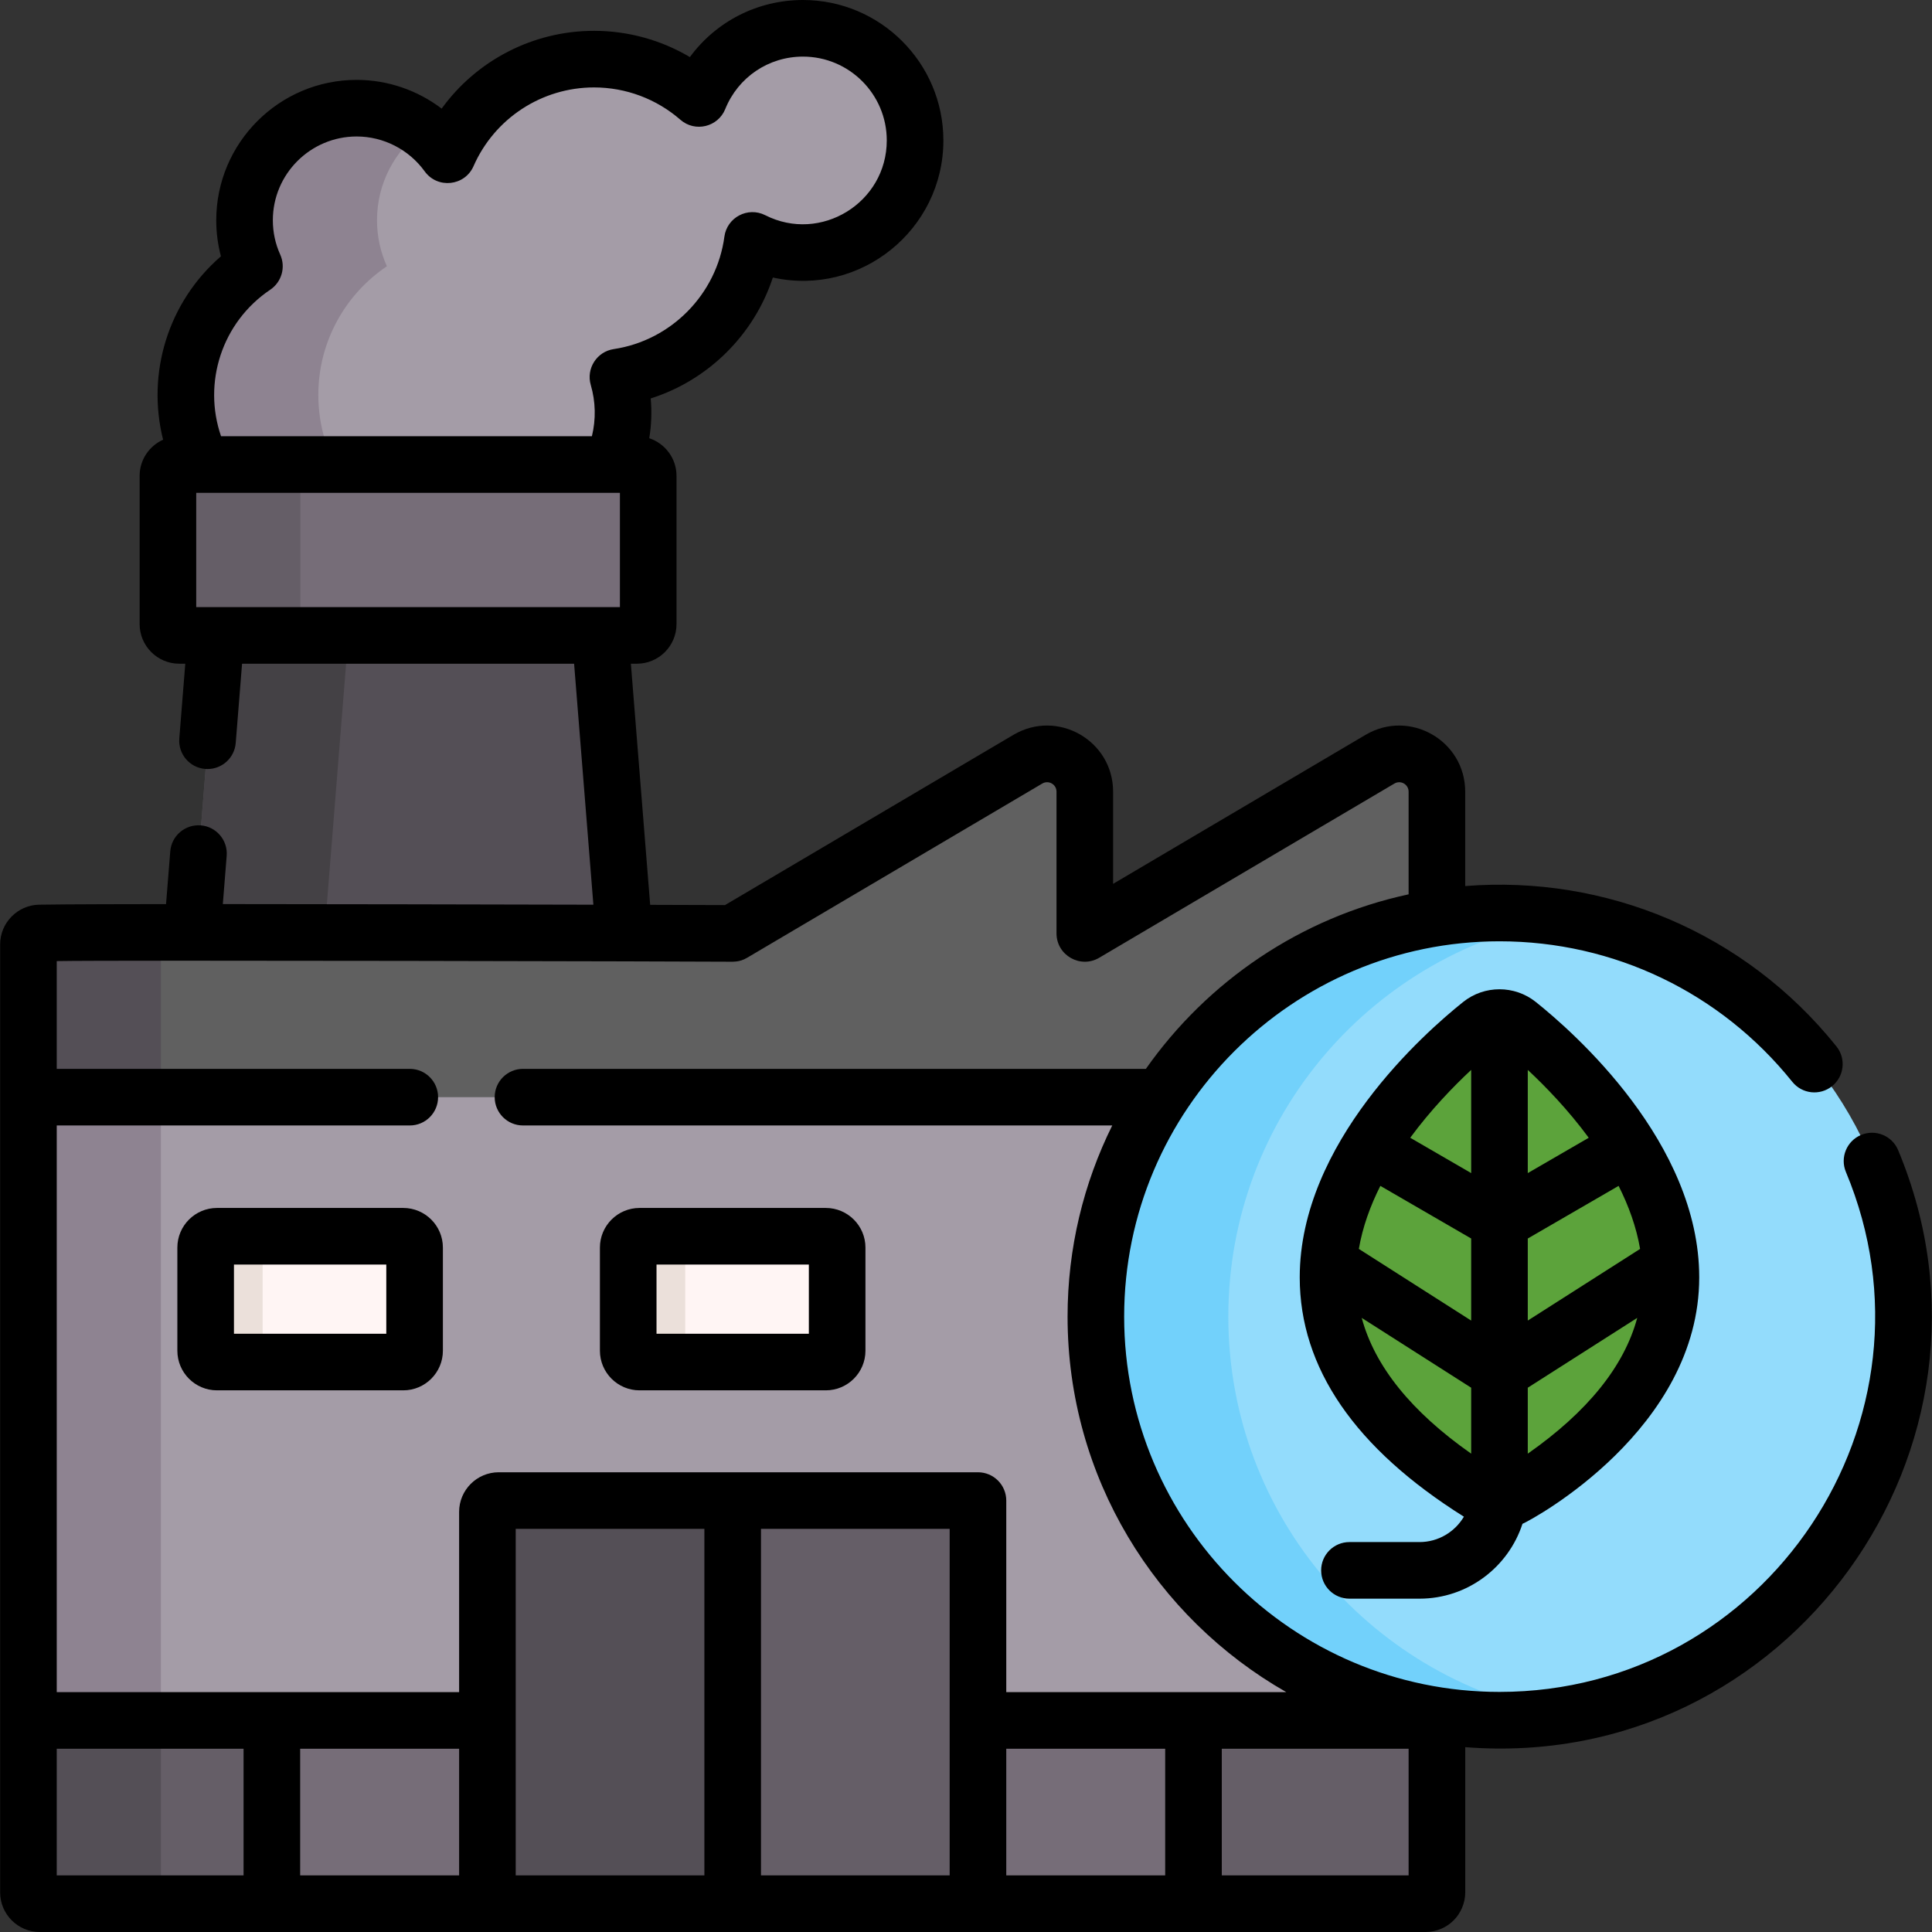<svg id="Layer_1" enable-background="new 0 0 512 512" height="512" viewBox="0 0 512 512" width="512" xmlns="http://www.w3.org/2000/svg"><rect x="0" y="0" width="512" height="512" fill="#333333" stroke="none"/><g><path d="m212.897 7.5c-12.476 0-23.149 7.694-27.55 18.593-7.444-6.488-17.168-10.427-27.818-10.427-17.347 0-32.25 10.43-38.804 25.357-5.394-7.482-14.179-12.357-24.107-12.357-16.407 0-29.708 13.301-29.708 29.708 0 4.345.941 8.468 2.617 12.188-10.96 7.378-18.171 19.898-18.171 34.104 0 22.689 18.393 41.083 41.083 41.083 8.824 0 16.991-2.791 23.687-7.526 5.078 3.068 11.031 4.835 17.396 4.835 18.609 0 33.695-15.086 33.695-33.695 0-3.276-.476-6.439-1.348-9.433 18.538-2.782 33.134-17.577 35.636-36.205 4.025 2.037 8.572 3.191 13.391 3.191 16.407 0 29.708-13.3 29.708-29.708 0-16.407-13.3-29.708-29.707-29.708z" fill="#a49ca7"/><path d="m171.884 327.388h-127.281l15.055-188.181h97.172z" fill="#544f56"/><path d="m99.91 58.37c0 4.35.94 8.47 2.62 12.19-10.96 7.38-18.17 19.9-18.17 34.11 0 16.42 9.64 30.6 23.57 37.17-5.31 2.51-11.24 3.91-17.49 3.91-22.69 0-41.08-18.4-41.08-41.08 0-14.21 7.21-26.73 18.17-34.11-1.68-3.72-2.62-7.84-2.62-12.19 0-16.4 13.3-29.7 29.71-29.7 6.55 0 12.6 2.12 17.5 5.7-7.4 5.4-12.21 14.14-12.21 24z" fill="#8e8391"/><path d="m94.66 139.21-15.06 188.18h-35l15.06-188.18z" fill="#444145"/><path d="m166.884 168.39h-117.281c-2.761 0-5-2.239-5-5v-35.284c0-2.761 2.239-5 5-5h117.281c2.761 0 5 2.239 5 5v35.284c0 2.762-2.238 5-5 5z" fill="#766d78"/><path d="m84.6 168.39h-35c-2.76 0-5-2.24-5-5v-35.28c0-2.76 2.24-5 5-5h35c-2.76 0-5 2.24-5 5v35.28c0 2.76 2.24 5 5 5z" fill="#655e67"/><path d="m380.9 290.76v208.74c0 2.761-2.239 5-5 5h-363.26c-2.761 0-5-2.239-5-5v-208.74l182.297-14.427z" fill="#a49ca7"/><path d="m104.972 360.955h-45.369c-2.761 0-5-2.239-5-5v-23.335c0-2.761 2.239-5 5-5h45.369c2.761 0 5 2.239 5 5v23.335c0 2.762-2.238 5-5 5z" fill="#fff5f4"/><path d="m216.955 360.955h-45.369c-2.761 0-5-2.239-5-5v-23.335c0-2.761 2.239-5 5-5h45.369c2.761 0 5 2.239 5 5v23.335c0 2.762-2.239 5-5 5z" fill="#fff5f4"/><path d="m74.6 360.96h-15c-2.76 0-5-2.24-5-5v-23.34c0-2.76 2.24-5 5-5h15c-2.76 0-5 2.24-5 5v23.34c0 2.76 2.24 5 5 5z" fill="#ebe0da"/><path d="m186.59 360.96h-15c-2.77 0-5-2.24-5-5v-23.34c0-2.76 2.23-5 5-5h15c-2.77 0-5 2.24-5 5v23.34c0 2.76 2.23 5 5 5z" fill="#ebe0da"/><path d="m207.85 277.68-165.21 13.08v213.74h-30c-2.761 0-5-2.239-5-5v-208.74l182.3-14.43z" fill="#8e8391"/><path d="m380.9 209.81v80.95h-373.26v-38.39c0-2.761 2.239-5 5-5h181.63l78.23-46.18c6.67-3.93 15.09.87 15.09 8.61v37.56l78.23-46.17c6.67-3.93 15.08.88 15.08 8.62z" fill="#606060"/><path d="m42.64 247.37v43.39h-35v-38.39c0-2.761 2.239-5 5-5z" fill="#544f56"/><path d="m380.904 455.929v43.571c0 2.761-2.239 5-5 5h-363.268c-2.761 0-5-2.239-5-5v-43.571z" fill="#655e67"/><path d="m72.152 455.929h244.237v48.571h-244.237z" fill="#766d78"/><path d="m256.27 397.67h-62v106.83h65v-103.83-3z" fill="#655e67"/><path d="m42.64 455.93v48.57h-30c-2.784 0-5-2.265-5-5v-43.57z" fill="#544f56"/><path d="m132.27 397.67c-1.66 0-3 1.34-3 3v103.83h65v-106.83z" fill="#544f56"/><circle cx="397.478" cy="348.914" fill="#93dcfc" r="106.961"/><path d="m414.977 454.45c-5.69.94-11.54 1.43-17.5 1.43-59.07 0-106.96-47.89-106.96-106.97 0-59.07 47.89-106.96 106.96-106.96 5.96 0 11.81.49 17.5 1.43-50.75 8.35-89.46 52.42-89.46 105.53 0 53.12 38.71 97.19 89.46 105.54z" fill="#72d1fb"/><path d="m442.637 343.76c-1.76 16.43-12.07 33.91-37.66 50.53-7.359 4.749-8.523 4.23-15-.01-25.16-16.33-35.54-33.49-37.55-49.68-.671-5.292-.483-11.058.8-17.12 1.22-5.8 3.32-11.35 5.95-16.58 2.28-4.55 4.96-8.85 7.81-12.82 8.06-11.23 17.45-19.92 22.99-24.59.99-.83 1.86-1.54 2.57-2.11 2.867-2.293 6.994-2.293 9.86 0 .71.57 1.58 1.28 2.57 2.11 5.51 4.65 14.85 13.28 22.88 24.43 2.85 3.97 5.54 8.26 7.84 12.8 2.54 5.03 4.6 10.37 5.86 15.94 1.37 6.064 1.654 11.779 1.08 17.1z" fill="#5ca33b"/><g><path d="m106.871 320.121h-49.369c-5.79 0-10.5 4.71-10.5 10.5v27.334c0 5.79 4.71 10.5 10.5 10.5h49.369c5.79 0 10.5-4.71 10.5-10.5v-27.334c0-5.79-4.71-10.5-10.5-10.5zm-4.5 33.334h-40.369v-18.334h40.369z"/><path d="m169.484 368.455h49.369c5.79 0 10.5-4.71 10.5-10.5v-27.334c0-5.79-4.71-10.5-10.5-10.5h-49.369c-5.79 0-10.5 4.71-10.5 10.5v27.334c0 5.79 4.711 10.5 10.5 10.5zm4.5-33.334h40.369v18.334h-40.369z"/><path d="m503.023 304.796c-1.598-3.822-5.989-5.621-9.813-4.027-3.821 1.598-5.625 5.991-4.027 9.813 27.348 65.419-21.021 137.794-91.807 137.794-54.844 0-99.462-44.618-99.462-99.461s44.618-99.461 99.462-99.461c30.313 0 58.597 13.573 77.6 37.238 2.594 3.231 7.316 3.747 10.543 1.152 3.23-2.593 3.746-7.313 1.152-10.543-24.375-30.357-61.203-45.419-98.376-42.488v-25.003c0-13.543-14.704-21.965-26.393-15.078l-66.918 39.497v-24.429c0-13.537-14.706-21.959-26.402-15.068l-76.444 45.125c-1.38-.014-3.335.002-5.944-.017l-13.893-.044-5.112-63.905h1.594c5.79 0 10.5-4.71 10.5-10.5v-39.284c0-4.646-3.036-8.59-7.225-9.97.577-3.493.708-7.032.384-10.544 15.257-4.836 27.382-16.875 32.371-32.046 23.243 5.123 45.192-12.684 45.192-36.337 0-20.518-16.692-37.21-37.21-37.21-12.071 0-23.073 5.725-29.967 15.125-7.638-4.525-16.404-6.955-25.402-6.955-16.185 0-31.126 7.837-40.383 20.611-6.412-4.87-14.319-7.611-22.527-7.611-20.518 0-37.21 16.688-37.21 37.2 0 3.261.417 6.456 1.242 9.555-14.071 12.174-19.739 31.038-15.326 48.604-3.66 1.642-6.219 5.314-6.219 9.578v39.284c0 5.79 4.71 10.5 10.5 10.5h1.599l-1.586 19.812c-.331 4.129 2.749 7.744 6.877 8.075.204.016.406.023.607.023 3.871 0 7.153-2.977 7.468-6.901l1.682-21.009h87.992l5.109 63.864c-23.705-.059-75.435-.165-98.2-.167l1.023-12.784c.331-4.129-2.749-7.744-6.877-8.075-4.13-.317-7.744 2.75-8.075 6.878l-1.12 13.989c-7.854.01-25.865.027-33.655.155-5.686.105-10.311 4.815-10.311 10.499v251.25c0 5.79 4.71 10.5 10.5 10.5h367.27c2.849 0 5.596-1.214 7.439-3.101 1.835-1.819 3.061-4.57 3.061-7.399v-38.484c85.576 6.742 147.555-79.662 114.717-158.22zm-451.021-143.905v-30.284h112.281v30.284zm19.613-84.111c3.033-2.043 4.151-5.976 2.646-9.308-1.297-2.873-1.955-5.935-1.955-9.103 0-12.241 9.963-22.2 22.21-22.2 7.112 0 13.852 3.454 18.029 9.24 3.39 4.693 10.618 3.932 12.948-1.376 5.565-12.675 18.099-20.864 31.933-20.864 8.424 0 16.553 3.044 22.89 8.571 3.89 3.396 9.961 1.923 11.885-2.844 3.407-8.441 11.491-13.896 20.594-13.896 12.247 0 22.21 9.963 22.21 22.21 0 16.527-17.518 27.275-32.206 19.821-4.615-2.339-10.143.588-10.827 5.691-2.048 15.259-14.104 27.509-29.319 29.79-4.49.672-7.357 5.157-6.089 9.513 1.293 4.443 1.395 9.099.297 13.581h-98.278c-4.877-14.127.169-30.163 13.032-38.826zm120.727 178.08c2.018.017 3.62.16 5.642-1.035l78.219-46.173c1.672-.985 3.782.198 3.782 2.147v37.561c0 5.799 6.326 9.411 11.318 6.455 0 0 65.111-38.426 78.22-46.163 1.676-.989 3.772.212 3.772 2.157v27.201c-28.633 6.156-53.321 23.05-69.625 46.25h-165.074c-4.142 0-7.5 3.357-7.5 7.5s3.358 7.5 7.5 7.5h156.159c-7.573 15.28-11.839 32.477-11.839 50.654 0 42.581 23.375 79.802 57.964 99.516-14.668 0-59.755 0-74.21 0 0-10.937 0-40.634 0-50.763 0-4.143-3.357-7.5-7.5-7.5-5.81 0-121.201 0-127 0-5.79 0-10.5 4.71-10.5 10.5v47.763c-11.16 0-96.178 0-106.633 0v-150.17h93.56c4.142 0 7.5-3.357 7.5-7.5s-3.358-7.5-7.5-7.5h-93.56v-28.56c14.241-.29 173.541.099 177.305.16zm-177.306 208.57h49.51v33.57h-49.51zm64.509 0h42.124v33.57h-42.124zm57.124-58.263h50v91.833h-50zm65 91.833v-91.833h50v50.705c0 .02-.003.038-.003.058s.003.038.003.058v41.012zm65 0v-33.57h42.116v33.57zm57.116 0v-33.57h49.511v33.57z"/><path d="m376.183 408.664h-18.567c-4.143 0-7.5 3.357-7.5 7.5s3.357 7.5 7.5 7.5h18.567c12.729 0 23.544-8.335 27.287-19.833 2.97-1.291 46.842-25.157 46.842-65.316 0-35.674-33.167-64.893-43.333-72.999-5.593-4.457-13.591-4.473-19.205.001-10.165 8.105-43.332 37.324-43.332 72.998 0 23.982 14.643 45.313 43.506 63.426-2.389 4.017-6.762 6.723-11.765 6.723zm-10.375-94.394 24.068 13.949v21.746l-29.766-18.989c.991-5.807 3.034-11.425 5.698-16.706zm68.835 16.706-29.767 18.99v-21.746l24.069-13.949c2.664 5.28 4.707 10.898 5.698 16.705zm-29.767 54.261v-17.481c.011-.007.024-.012.035-.019l28.972-18.483c-3.449 12.823-13.161 24.873-29.007 35.983zm16.153-83.716-16.153 9.361v-27.346c4.708 4.388 10.716 10.59 16.153 17.985zm-31.153-17.985v27.345l-16.152-9.361c5.437-7.394 11.444-13.595 16.152-17.984zm-29.006 65.719 28.972 18.482c.011.007.023.011.034.018v17.477c-15.846-11.108-25.556-23.156-29.006-35.977z"/></g></g></svg>